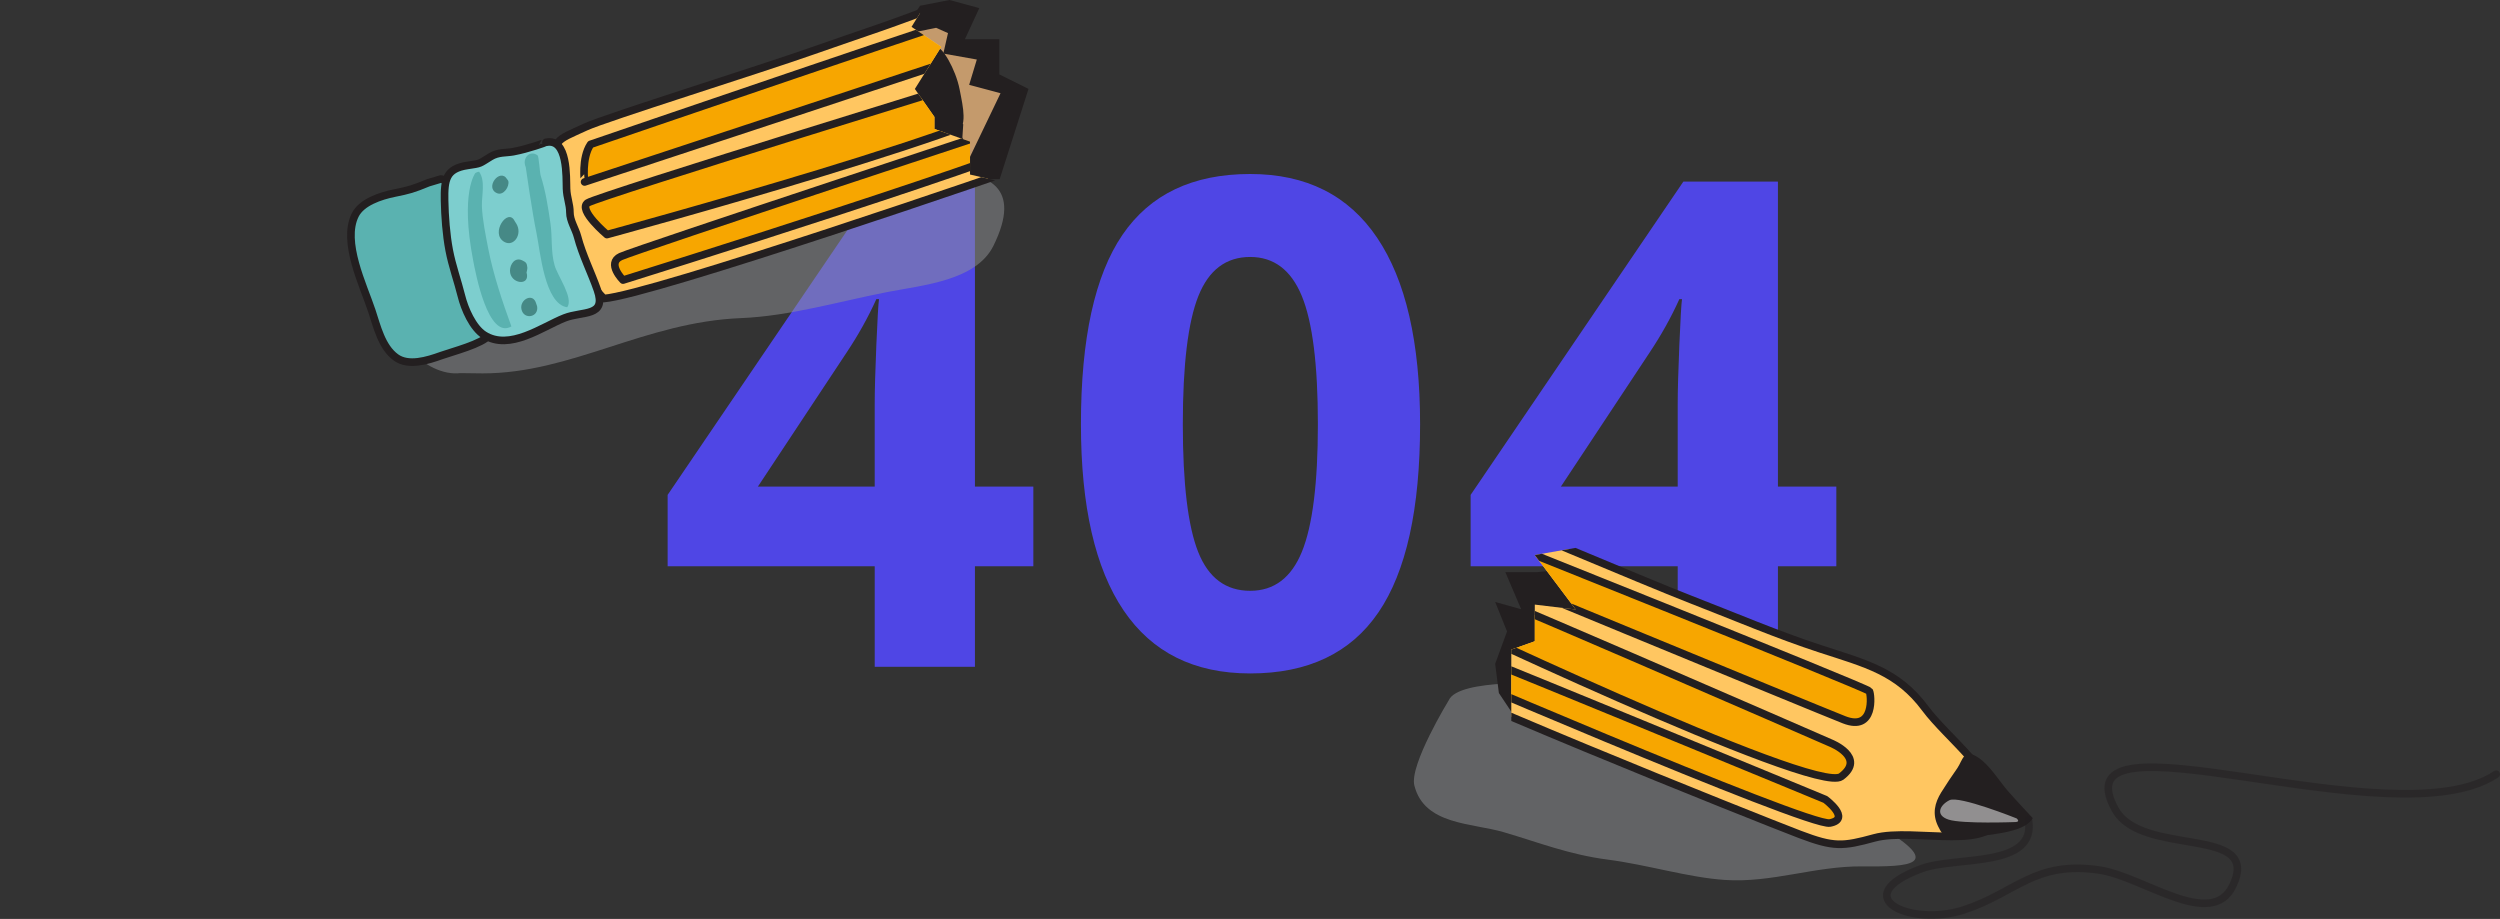 <?xml version="1.0" encoding="utf-8"?>
<!-- Generator: Adobe Illustrator 23.0.2, SVG Export Plug-In . SVG Version: 6.00 Build 0)  -->
<svg version="1.1" id="Layer_1" xmlns="http://www.w3.org/2000/svg" xmlns:xlink="http://www.w3.org/1999/xlink" x="0px" y="0px"
	 viewBox="0 0 491.594 180.699" style="enable-background:new 0 0 491.594 180.699;" xml:space="preserve">
<rect x="0" y="0" width="491.594" height="180.699" fill="#333333" stroke="none"/>
<style type="text/css">
	.st0{fill:#4f46e5;}
	.st1{opacity:0.5;fill:#939598;enable-background:new    ;}
	.st2{fill:#231F20;}
	.st3{fill:#C49A6C;}
	.st4{clip-path:url(#SVGID_2_);}
	.st5{fill:#5AB2B0;stroke:#231F20;stroke-width:1.5;stroke-linecap:round;stroke-linejoin:round;stroke-miterlimit:10;}
	.st6{fill:#FFC661;stroke:#231F20;stroke-width:1.5;stroke-linejoin:round;stroke-miterlimit:10;}
	.st7{fill:#F7A600;stroke:#231F20;stroke-width:1.5;stroke-linejoin:round;stroke-miterlimit:10;}
	.st8{fill:#7DCECE;stroke:#231F20;stroke-width:1.5;stroke-linejoin:round;stroke-miterlimit:10;}
	.st9{fill:#5AB2B0;}
	.st10{fill:#468986;}
	.st11{opacity:0.5;fill:#FFFFFF;enable-background:new    ;}
	.st12{clip-path:url(#SVGID_4_);}
	
		.st13{opacity:0.5;fill:none;stroke:#231F20;stroke-width:1.5;stroke-linecap:round;stroke-linejoin:round;stroke-miterlimit:10;enable-background:new    ;}
</style>
<g>
	<g>
		<path class="st0" d="M203.193,111.345h-11.485v19.773h-19.707v-19.773h-40.719V97.315l41.828-61.601h18.598v59.97
			h11.485V111.345z M172,95.684V79.501c0-2.697,0.108-6.612,0.326-11.746c0.219-5.133,0.392-8.113,0.522-8.94
			h-0.522c-1.609,3.567-3.546,7.047-5.808,10.44l-17.488,26.429C149.03,95.684,172,95.684,172,95.684z"/>
	</g>
	<g>
		<path class="st0" d="M361.092,111.345h-11.485v19.773h-19.707v-19.773h-40.719V97.315l41.828-61.601h18.598v59.97
			h11.485V111.345z M329.9,95.684V79.501c0-2.697,0.108-6.612,0.326-11.746c0.218-5.133,0.392-8.113,0.522-8.94
			h-0.522c-1.609,3.567-3.546,7.047-5.808,10.44l-17.488,26.429C306.93,95.684,329.9,95.684,329.9,95.684z"/>
	</g>
	<g>
		<path class="st0" d="M279.243,83.417c0,16.662-2.731,28.995-8.19,36.999c-5.46,8.005-13.867,12.007-25.221,12.007
			c-11.007,0-19.306-4.133-24.895-12.398c-5.59-8.266-8.385-20.468-8.385-36.607
			c0-16.836,2.718-29.245,8.156-37.229c5.438-7.982,13.812-11.975,25.124-11.975c11.006,0,19.325,4.176,24.96,12.529
			C276.426,55.096,279.243,67.321,279.243,83.417z M232.587,83.417c0,11.702,1.011,20.088,3.033,25.155
			c2.022,5.068,5.427,7.603,10.213,7.603c4.698,0,8.091-2.566,10.18-7.701c2.088-5.133,3.132-13.484,3.132-25.057
			c0-11.703-1.055-20.109-3.165-25.222c-2.11-5.111-5.492-7.667-10.146-7.667c-4.742,0-8.136,2.556-10.181,7.667
			C233.608,63.308,232.587,71.714,232.587,83.417z"/>
	</g>
	<path class="st1" d="M94.884,73.421c17.549,0.014,31.859-10.112,50.855-10.873c9.521-0.381,19.488-3.334,28.867-5.148
		c7.006-1.355,17.366-2.242,20.74-9.07c11.462-23.205-26.689-11.809-36.333-10.596
		c-19.256,2.421-37.328,8.928-55.48,14.799c-6.304,2.039-17.976,2.217-22.902,6.979
		c-5.927,5.727,3.115,14.708,9.92,13.853L94.884,73.421z"/>
	<g>
		<polygon class="st2" points="196.576,35.234 202.243,17.48 196.51,14.631 196.51,7.706 189.743,7.706 192.571,1.593 
			186.698,0 180.91,1.131 173.41,12.631 181.743,31.903 192.576,35.234 		"/>
		<polygon class="st3" points="190.229,31.903 196.743,18.331 190.573,16.684 192.078,11.705 185.494,10.536 
			186.41,6.508 184.078,5.469 180.243,6.248 178.91,7.548 184.042,10.331 181.078,16.642 180.243,18.579 
			183.41,22.229 189.41,24.436 189.243,27.036 190.078,28.808 		"/>
		<path class="st2" d="M188.691,17.549c0.772,3.91,1.49,6.976-0.531,8.974c-0.895,0.883-8.146-4.705-8.916-8.615
			c-0.77-3.91,3.529-8.451,4.763-8.694C185.234,8.972,187.923,13.639,188.691,17.549z"/>
		<g>
			<g>
				<defs>
					<path id="SVGID_1_" d="M188.243-9.327l-9,14.607l5.833,3.934l-5.18,8.276l3.847,5.5v2.367l7,2.491v6.472
						l15.98,3.702l-21.98,13.509c0,0-140.415,36.05-142.138,36.55c-1.723,0.5,9-42.516,10-44.667
						c1-2.15,11.167-26.251,13.667-27.333C68.773,14.998,188.243-9.327,188.243-9.327z"/>
				</defs>
				<clipPath id="SVGID_2_">
					<use xlink:href="#SVGID_1_"  style="overflow:visible;"/>
				</clipPath>
				<g class="st4">
					<path class="st5" d="M84.236,35.932c-3.072,1.264-3.768,1.449-6.68,2.042c-2.751,0.562-6.451,1.772-7.715,4.314
						c-2.626,5.292,1.605,13.794,3.279,18.852c1.017,3.071,1.944,7.11,4.72,9.135
						c2.462,1.799,6.193,0.629,8.942-0.359c2.028-0.73,8.183-2.314,9.347-3.998
						c1.752-2.533-1.426-8.833-2.408-11.537c-1.289-3.555-2.209-6.768-2.977-10.315
						c-0.763-3.512-2.379-9.021-4.098-8.855L84.236,35.932z"/>
					<path class="st6" d="M159.722,10.021c8.757-3.1,17.427-5.825,25.605-9.232
						c8.743-3.64,14.429-6.57,23.307-4.57c7.084,1.597,19.081,0.59,23.997,5.896
						c5.799,6.261-10.423,13.157-14.999,19.936c-3.607,5.349-4.816,6.588-11.538,9.018
						c-8.031,2.903-77.98,26.905-87.361,27.636c-7.182-7.438-8.263-16.292-9.28-24.92
						c-0.762-6.463-0.392-6.006,5.752-8.842C119.08,23.153,149.996,13.466,159.722,10.021z"/>
					<path class="st7" d="M116.134,28.384c0,0,81.237-27.836,81.948-27.579c0.711,0.255,6.067,5.358-0.108,7.511
						c-6.174,2.152-83.022,27.469-83.022,27.469S114.308,31.085,116.134,28.384z"/>
					<path class="st7" d="M199.004,13.484c0,0,7.196-2.46,5.828,3.677c-1.369,6.143-85.486,28.967-85.486,28.967
						s-5.81-4.885-3.78-6.233C117.594,38.544,199.004,13.484,199.004,13.484z"/>
					<path class="st7" d="M205.402,22.595c0,0,6.409-0.469,3.701,2.925c-2.702,3.394-86.591,29.556-86.591,29.556
						s-3.309-3.293-0.474-4.621C124.872,49.125,205.402,22.595,205.402,22.595z"/>
					<path class="st8" d="M100.938,29.827c-1.448,0.27-2.937,0.041-4.487,0.992c-2.308,1.412-1.747,1.299-4.51,1.711
						c-4.234,0.632-4.597,2.766-4.519,6.906c0.059,3.106,0.324,6.693,0.909,9.773
						c0.579,3.052,1.699,6.166,2.384,8.928c0.653,2.658,2.267,6.314,4.466,7.726
						c5.032,3.227,11.466-1.631,15.85-3.35c3.566-1.398,8.3-0.143,6.434-5.498
						c-1.189-3.41-2.938-6.842-3.894-10.467c-0.411-1.572-1.508-3.139-1.505-4.766
						c0.005-1.64-0.598-2.852-0.664-4.687c-0.078-2.095,0.311-10.065-4.053-9.104
						C107.349,27.993,103.881,29.278,100.938,29.827z"/>
					<path class="st9" d="M105.506,45.888c0.72,3.469,1.567,13.912,6.032,14.533c1.302-1.791-1.878-6.136-2.474-8.211
						c-0.79-2.748-0.416-5.535-0.832-8.338c-0.468-3.16-0.915-6.16-1.922-9.371c-0.164-0.519-0.346-3.76-0.605-3.953
						c-1.5-1.123-3.115,0.546-2.323,2.324C103.383,32.872,104.61,41.562,105.506,45.888z"/>
					<path class="st9" d="M93.028,51.155c0.495,2.586,2.946,15.694,7.53,13.033
						c-1.753-4.809-3.577-10.262-4.548-15.281c-0.512-2.643-1.17-5.824-1.25-8.372
						c-0.067-2.1,0.741-4.944-0.552-6.778c-0.27,0.033-0.514,0.125-0.74,0.27
						C93.468,34.026,90.467,37.788,93.028,51.155z"/>
					<path class="st10" d="M99.724,35.255c-1.384-2.354-4.509,1.672-1.98,2.736c1.277,0.536,2.488-1.334,2.206-2.41
						C99.926,35.484,99.724,35.255,99.724,35.255z"/>
					<path class="st10" d="M101.206,43.477c-1.317-2.768-4.916,2.417-2.055,4.082c1.85,1.076,3.631-1.47,2.399-3.543
						L101.206,43.477z"/>
					<path class="st10" d="M103.698,52.628c-0.093-0.879-0.227-1.062-1.034-1.441
						c-1.382-0.65-2.376,0.723-2.382,2.039c-0.013,2.623,4.074,3.15,3.258,0.362
						C103.54,53.588,103.724,52.87,103.698,52.628z"/>
					<path class="st10" d="M105.445,59.731c-0.597-2.32-3.332-0.819-2.909,1.09c0.48,2.164,3.477,1.551,3.075-0.617
						L105.445,59.731z"/>
					<path class="st2" d="M231.466-2.079c-2.449-0.357-5.886-1.493-8.576-1.182c-3.536,0.402-2.008,2.436-1.819,4.285
						c0.19,1.858,0.423,3.874,0.706,5.662c0.378,2.397,1.375,4.384,3.888,5.463
						c2.513,1.082,3.447,0.904,5.181-1.256c2.809-3.508,8.618-8.588,7.887-12.104
						C238.732-1.21,233.898-1.721,231.466-2.079z"/>
					<path class="st11" d="M236.642,1.601c0,0-7.634,7.094-10.265,8.199c-2.633,1.105-3.19-1.041-2.371-3.002
						c0.817-1.959,12.349-5.892,12.349-5.892S237.417,0.891,236.642,1.601z"/>
				</g>
			</g>
		</g>
	</g>
	<path class="st1" d="M278.116,154.459c1.96,7.808,11.281,7.325,17.648,9.2c6.838,2.014,12.84,4.397,20.334,5.365
		c7.857,1.017,15.855,3.522,23.082,4.006c9.254,0.618,17.683-2.754,27.051-2.667
		c9.389,0.087,15.458-0.294,4.834-6.998c-11.893-7.507-20.803-21.237-34.885-25.554
		c-8.438-2.587-18.451-3.445-27.295-3.448c-4.605-0.002-22.086-0.966-24.002,3.333
		C284.884,137.696,277.103,150.419,278.116,154.459z"/>
	<g>
		<path class="st2" d="M302.235,112.5h-6.229l3.114,7.299l-5.114-1.43l2.334,5.798l-2.334,6.365l0.729,5.746
			l3.386,5.079c0,0,18.219-19.524,17.553-21.024c-0.667-1.5-3.772-7.146-5.481-7.833
			C308.481,111.813,302.235,112.5,302.235,112.5z"/>
		<g>
			<g>
				<defs>
					<polygon id="SVGID_3_" points="320.939,105.79 301.798,109.136 309.861,119.853 301.798,118.886 301.798,126.095 
						297.177,127.743 297.177,142.009 278.024,143.483 274.886,172.642 367.827,186.642 429.84,183.642 
						392.934,115.334 					"/>
				</defs>
				<clipPath id="SVGID_4_">
					<use xlink:href="#SVGID_3_"  style="overflow:visible;"/>
				</clipPath>
				<g class="st12">
					<path class="st5" d="M258.354,88.331c-3.154-1.045-3.803-1.358-6.394-2.806c-2.453-1.366-6.05-2.862-8.663-1.757
						c-5.442,2.3-7.776,11.506-9.803,16.434c-1.231,2.992-3.163,6.658-2.378,10.002
						c0.695,2.971,4.287,4.516,7.016,5.559c2.014,0.767,7.712,3.576,9.694,3.059
						c2.979-0.78,4.675-7.628,5.696-10.317c1.338-3.536,2.737-6.572,4.466-9.762
						c1.712-3.16,4.075-8.393,2.663-9.388L258.354,88.331z"/>
					<path class="st6" d="M332.488,117.89c8.659,3.357,17.013,6.941,25.438,9.69
						c9.002,2.939,15.222,4.424,20.651,11.727c4.332,5.829,14.085,12.885,14.354,20.113
						c0.318,8.528-16.479,3.183-24.37,5.343c-6.221,1.703-7.946,1.855-14.63-0.684
						c-7.982-3.034-76.671-30.431-84.26-35.992c-0.6-10.32,4.354-17.74,9.208-24.945
						c3.633-5.397,3.615-4.812,10.122-2.956C293.108,101.355,322.864,114.163,332.488,117.89z"/>
					<path class="st7" d="M287.464,103.401c0,0,79.75,31.848,80.12,32.505c0.375,0.656,1.109,8.021-4.977,5.626
						c-6.086-2.393-80.863-33.289-80.863-33.289S284.319,104.259,287.464,103.401z"/>
					<path class="st7" d="M360.018,146.122c0,0,7.062,2.826,2.024,6.589c-5.046,3.764-83.712-33.76-83.712-33.76
						s-1.219-7.491,1.198-7.191C281.948,112.058,360.018,146.122,360.018,146.122z"/>
					<path class="st7" d="M358.93,157.202c0,0,5.168,3.822,0.902,4.631c-4.262,0.811-84.934-34.033-84.934-34.033
						s-0.362-4.654,2.655-3.814C280.571,124.827,358.93,157.202,358.93,157.202z"/>
					<path class="st8" d="M275,94.59c-1.277-0.739-2.256-1.884-4.053-2.173
						c-2.67-0.434-2.171-0.154-4.534-1.642c-3.622-2.282-5.288-0.901-7.931,2.29
						c-1.977,2.394-4.115,5.288-5.68,8.004c-1.548,2.692-2.731,5.785-4.014,8.323
						c-1.235,2.443-2.396,6.269-1.646,8.773c1.707,5.725,9.756,6.238,14.2,7.791
						c3.619,1.266,6.388,5.303,8.464,0.025c1.323-3.361,2.232-7.104,3.871-10.475
						c0.712-1.461,0.902-3.363,1.966-4.595c1.071-1.241,1.405-2.554,2.549-3.988
						c1.308-1.639,6.796-7.431,2.864-9.545C281.057,97.379,277.589,96.092,275,94.59z"/>
					<path class="st9" d="M267.993,109.747c-1.716,3.1-7.88,11.572-4.899,14.953
						c2.152-0.512,2.576-5.877,3.477-7.84c1.191-2.598,3.293-4.468,4.805-6.865
						c1.705-2.701,3.321-5.268,4.648-8.359c0.217-0.5,2.191-3.076,2.123-3.391
						c-0.407-1.83-2.72-1.617-3.279,0.247C274.868,98.492,270.133,105.882,267.993,109.747z"/>
					<path class="st9" d="M255.095,105.606c-1.308,2.285-7.993,13.824-2.784,14.793
						c1.805-4.789,3.978-10.114,6.513-14.553c1.333-2.338,2.907-5.181,4.509-7.164
						c1.318-1.636,3.783-3.268,4.002-5.5c-0.225-0.149-0.471-0.24-0.738-0.278
						C266.596,92.904,261.868,93.802,255.095,105.606z"/>
					<path class="st10" d="M270.541,97.914c0.483-2.687-4.512-1.672-3.284,0.785c0.619,1.239,2.755,0.61,3.244-0.388
						C270.546,98.22,270.541,97.914,270.541,97.914z"/>
					<path class="st10" d="M266.306,105.116c0.804-2.958-5.306-1.371-4.222,1.757c0.699,2.021,3.714,1.252,4.13-1.124
						L266.306,105.116z"/>
					<path class="st10" d="M262.231,113.68c0.5-0.728,0.52-0.953,0.155-1.769c-0.626-1.393-2.273-0.999-3.136-0.006
						c-1.722,1.982,1.033,5.047,2.232,2.4C261.483,114.305,262.093,113.88,262.231,113.68z"/>
					<path class="st10" d="M258.923,120.206c1.06-2.148-1.993-2.794-2.914-1.07c-1.047,1.955,1.624,3.443,2.731,1.536
						L258.923,120.206z"/>
					<path class="st2" d="M394.78,155.482c-1.623-1.868-3.49-4.97-5.731-6.487c-2.946-2-3.11,0.538-4.174,2.064
						c-1.068,1.531-2.206,3.213-3.158,4.752c-1.274,2.065-1.813,4.223-0.611,6.678
						c1.201,2.458,2.025,2.935,4.746,2.426c4.418-0.83,12.135-0.896,13.871-4.037
						C399.723,160.878,396.391,157.339,394.78,155.482z"/>
					<path class="st11" d="M396.307,161.645c0,0-10.412,0.403-13.129-0.474c-2.714-0.878-1.739-2.868,0.159-3.821
						c1.895-0.953,13.209,3.583,13.209,3.583S397.359,161.614,396.307,161.645z"/>
				</g>
			</g>
		</g>
		<path class="st13" d="M490.844,152.239c-20,13.403-86.613-14.234-74.919,6.92c5.284,9.557,28.864,2.939,23.14,14.976
			c-4.215,8.861-17.611-1.773-26.221-3.049c-12.796-1.895-16.503,4.543-26.727,7.85
			c-10.43,3.373-23.236-2.559-8.297-8.123c6.782-2.525,22.836-0.004,21.023-9.726"/>
	</g>
</g>
</svg>
